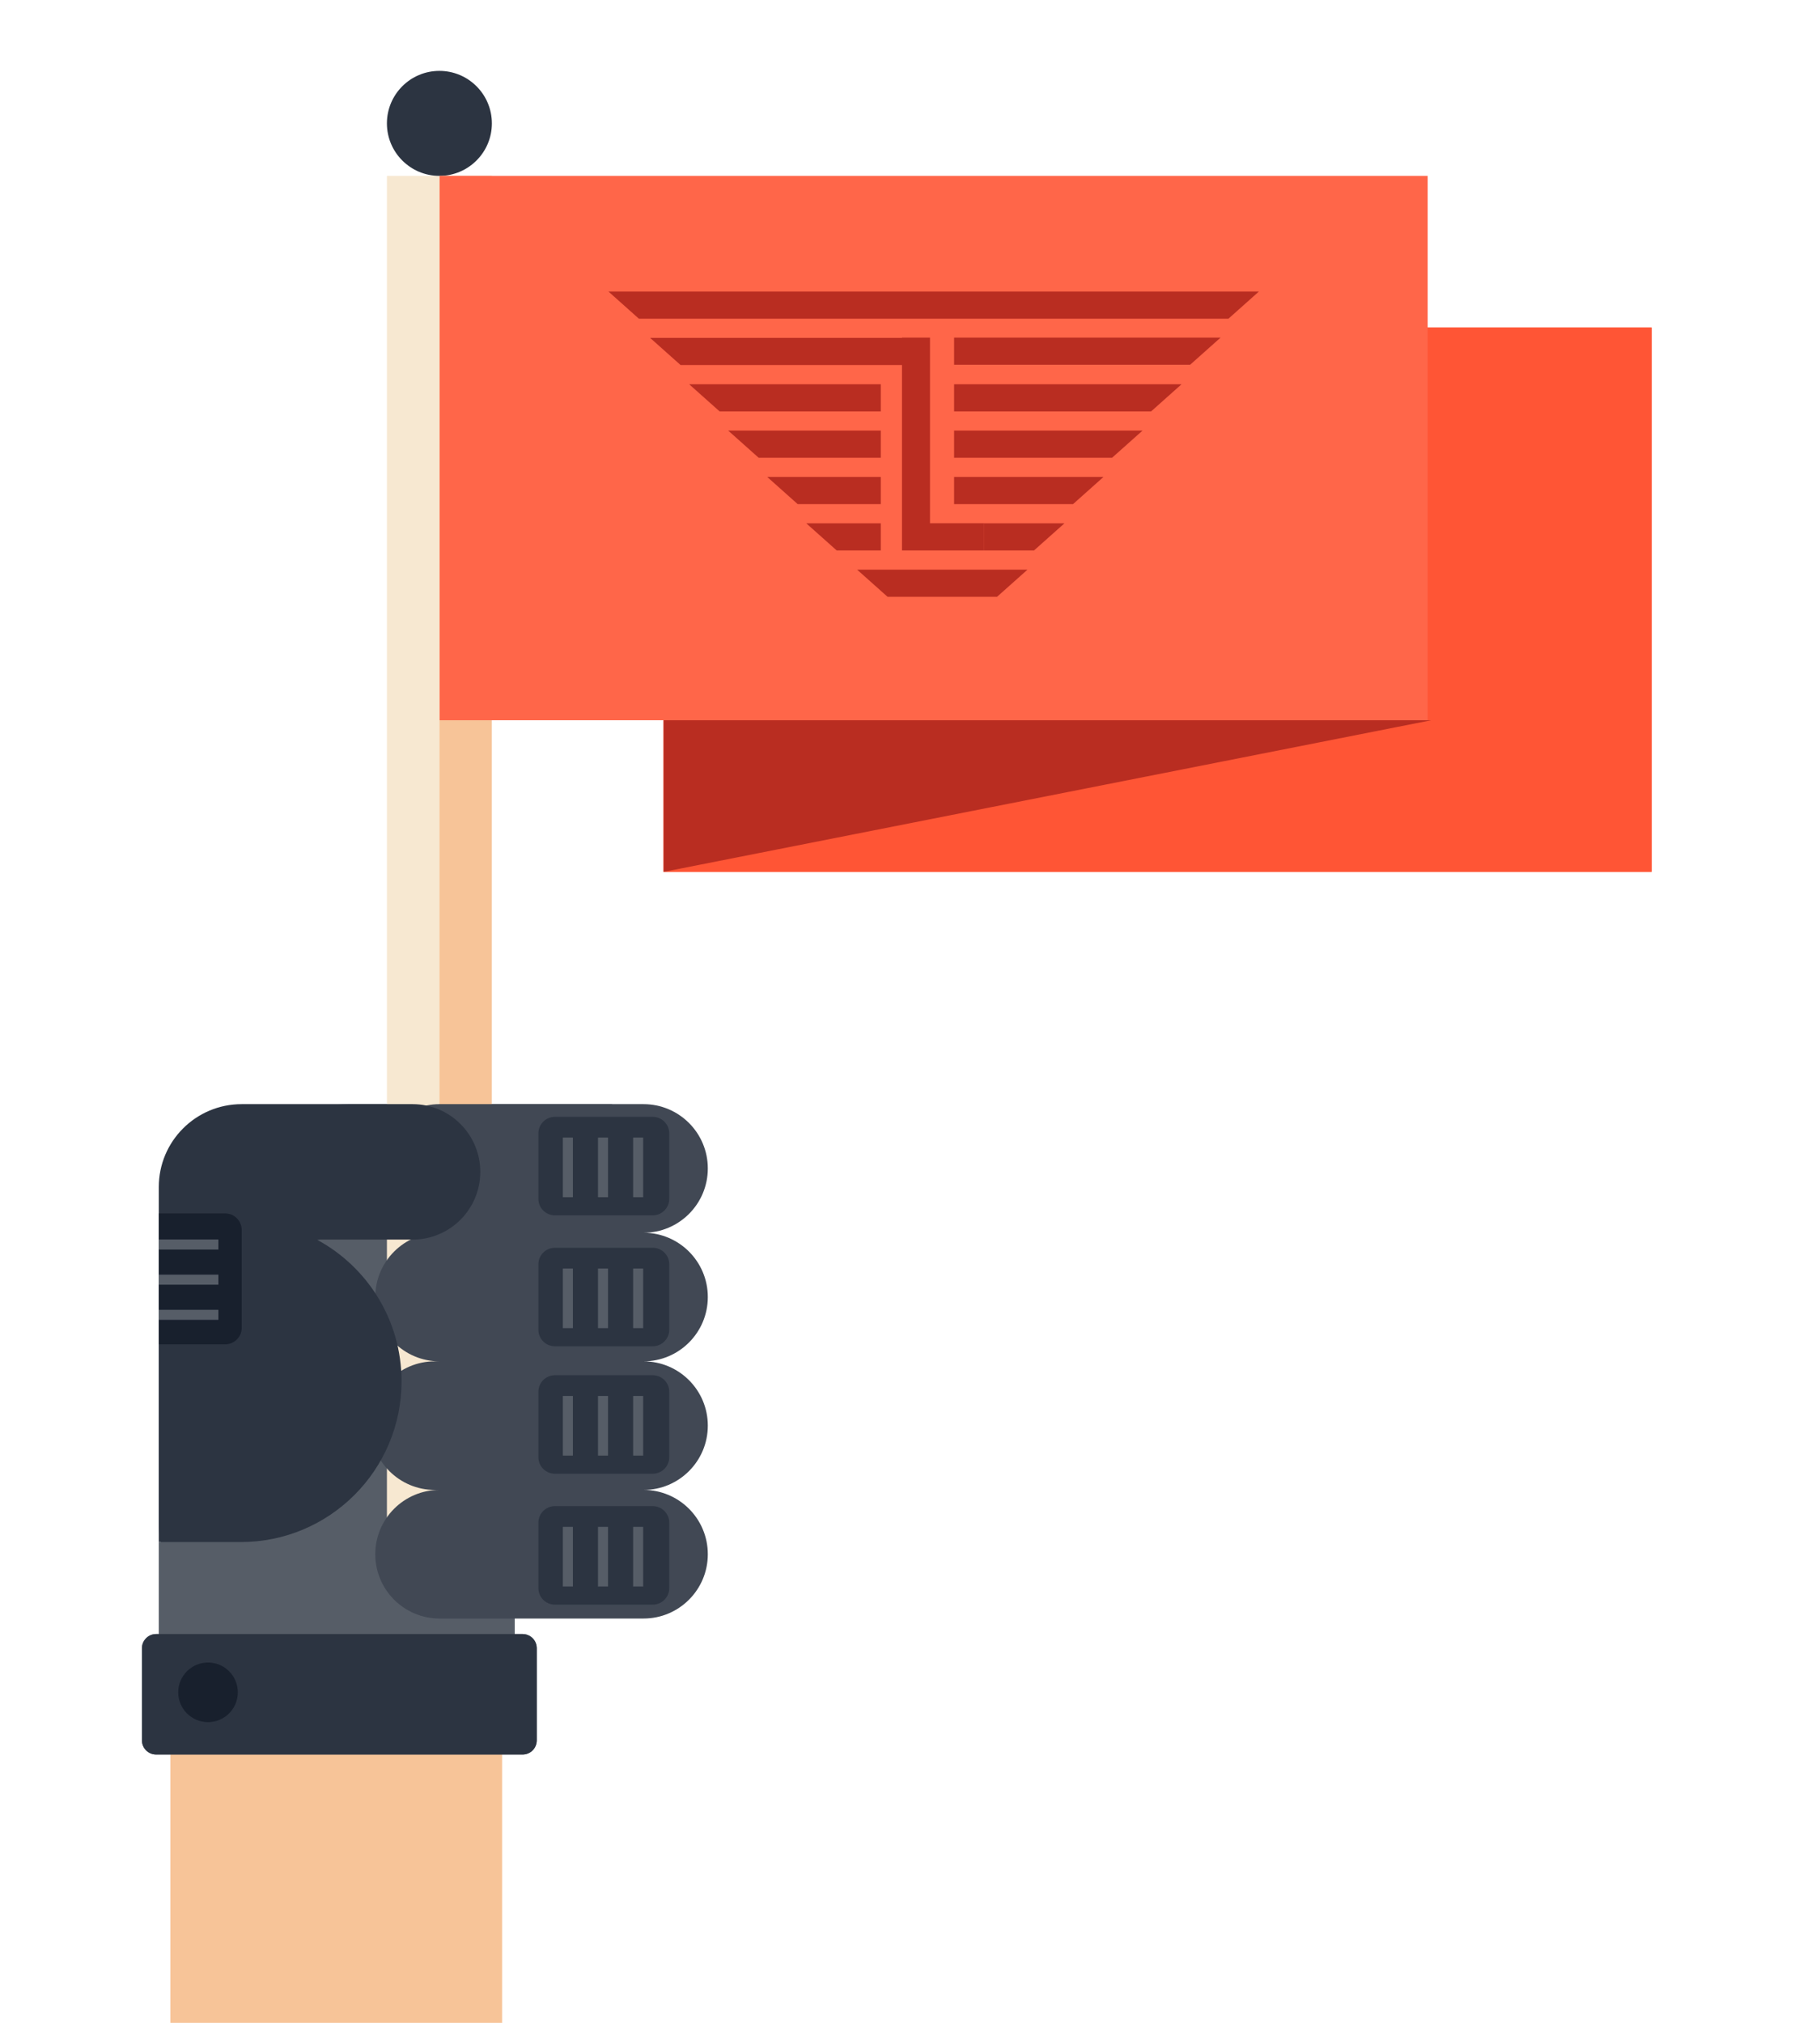 <?xml version="1.0" encoding="utf-8"?>
<!-- Generator: Adobe Illustrator 19.2.1, SVG Export Plug-In . SVG Version: 6.00 Build 0)  -->
<svg version="1.1" id="Layer_1" xmlns="http://www.w3.org/2000/svg" xmlns:xlink="http://www.w3.org/1999/xlink" x="0px" y="0px"
	 viewBox="0 0 315 350" style="enable-background:new 0 0 315 350;" xml:space="preserve">
<style type="text/css">
	.st0{fill:#F7C498;}
	.st1{fill:#565D67;}
	.st2{fill:#FF6649;}
	.st3{fill:#FF5535;}
	.st4{fill:#F7E8D1;}
	.st5{fill:#2C3441;}
	.st6{fill:#B92D21;}
	.st7{fill:#414854;}
	.st8{fill:#18202D;}
</style>
<rect x="29.492" y="297.972" class="st0" width="57.41" height="52.028"/>
<rect x="27.482" y="266.809" class="st1" width="61.609" height="20.847"/>
<path class="st1" d="M90.446,303.578H27.025c-1.357,0-2.458-1.1-2.458-2.458v-15.931
	c0-1.357,1.1-2.458,2.458-2.458h63.421c1.357,0,2.458,1.1,2.458,2.458v15.931
	C92.904,302.478,91.803,303.578,90.446,303.578z"/>
<path class="st1" d="M105.928,279.752h-62.236c-8.952,0-16.209-7.257-16.209-16.209v-38.941
	c0-18.534,15.024-33.558,33.558-33.558h44.887V279.752z"/>
<rect x="114.859" y="56.669" class="st2" width="171.002" height="94.189"/>
<rect x="114.859" y="56.669" class="st3" width="171.002" height="94.189"/>
<rect x="66.966" y="30.43" class="st4" width="9.078" height="240.917"/>
<rect x="76.044" y="30.43" class="st0" width="9.078" height="240.917"/>
<circle class="st5" cx="76.049" cy="21.348" r="9.083"/>
<rect x="76.095" y="30.43" class="st2" width="171.002" height="94.189"/>
<polygon class="st6" points="114.859,124.619 114.859,150.858 247.72,124.619 "/>
<g>
	<polygon class="st6" points="156.114,95.241 170.331,95.241 170.331,90.539 160.961,90.539 160.961,58.413 
		156.114,58.413 156.114,58.463 112.522,58.463 117.793,63.162 156.114,63.162 	"/>
	<polyline class="st6" points="165.133,63.111 205.985,63.111 211.255,58.413 165.133,58.413 	"/>
	<polygon class="st6" points="165.133,71.182 199.231,71.182 204.501,66.483 165.133,66.483 	"/>
	<polygon class="st6" points="165.133,79.201 192.475,79.201 197.746,74.503 165.133,74.503 	"/>
	<polygon class="st6" points="170.331,95.241 178.965,95.241 184.236,90.543 170.331,90.543 	"/>
	<polygon class="st6" points="165.133,87.222 185.721,87.222 190.989,82.522 165.133,82.522 	"/>
	<polygon class="st6" points="105.308,50.443 110.577,55.143 212.614,55.143 217.885,50.443 	"/>
	<polygon class="st6" points="153.613,103.261 172.566,103.261 177.838,98.562 148.343,98.562 	"/>
	<polygon class="st6" points="152.445,66.483 119.278,66.483 124.547,71.182 152.445,71.182 	"/>
	<polygon class="st6" points="152.445,74.503 126.032,74.503 131.303,79.201 152.445,79.201 	"/>
	<polygon class="st6" points="152.445,90.543 139.542,90.543 144.812,95.241 152.445,95.241 	"/>
	<polygon class="st6" points="152.445,82.522 132.789,82.522 138.058,87.222 152.445,87.222 	"/>
</g>
<path class="st5" d="M90.446,303.578H27.025c-1.357,0-2.458-1.1-2.458-2.458v-15.931
	c0-1.357,1.1-2.458,2.458-2.458h63.421c1.357,0,2.458,1.1,2.458,2.458v15.931
	C92.904,302.478,91.803,303.578,90.446,303.578z"/>
<path class="st7" d="M122.506,202.17v-0c0-6.144-4.981-11.125-11.125-11.125H76.077
	c-6.144,0-11.125,4.981-11.125,11.125v0c0,6.144,4.981,11.125,11.125,11.125
	c-6.144,0-11.125,4.981-11.125,11.125s4.981,11.125,11.125,11.125h-0.821
	c-6.144,0-11.125,4.981-11.125,11.125s4.981,11.125,11.125,11.125h0.821
	c-6.144,0-11.125,4.981-11.125,11.125s4.981,11.125,11.125,11.125h35.304
	c6.144,0,11.125-4.981,11.125-11.125s-4.981-11.125-11.125-11.125c6.144,0,11.125-4.981,11.125-11.125
	s-4.981-11.125-11.125-11.125c6.144,0,11.125-4.981,11.125-11.125s-4.981-11.125-11.125-11.125
	C117.525,213.295,122.506,208.314,122.506,202.17z"/>
<path class="st5" d="M112.973,210.286H96.041c-1.579,0-2.859-1.28-2.859-2.859v-11.325
	c0-1.579,1.28-2.859,2.859-2.859h16.932c1.579,0,2.859,1.28,2.859,2.859v11.325
	C115.832,209.006,114.552,210.286,112.973,210.286z"/>
<g>
	<g>
		<rect x="97.417" y="196.831" class="st1" width="1.738" height="10.316"/>
	</g>
	<g>
		<rect x="103.499" y="196.831" class="st1" width="1.738" height="10.316"/>
	</g>
	<g>
		<rect x="109.58" y="196.831" class="st1" width="1.738" height="10.316"/>
	</g>
</g>
<path class="st5" d="M112.973,232.937H96.041c-1.579,0-2.859-1.28-2.859-2.859v-11.325
	c0-1.579,1.28-2.859,2.859-2.859h16.932c1.579,0,2.859,1.28,2.859,2.859v11.325
	C115.832,231.656,114.552,232.937,112.973,232.937z"/>
<g>
	<g>
		<rect x="97.417" y="219.481" class="st1" width="1.738" height="10.316"/>
	</g>
	<g>
		<rect x="103.499" y="219.481" class="st1" width="1.738" height="10.316"/>
	</g>
	<g>
		<rect x="109.58" y="219.481" class="st1" width="1.738" height="10.316"/>
	</g>
</g>
<path class="st5" d="M112.973,254.992H96.041c-1.579,0-2.859-1.28-2.859-2.859v-11.325
	c0-1.579,1.28-2.859,2.859-2.859h16.932c1.579,0,2.859,1.28,2.859,2.859v11.325
	C115.832,253.712,114.552,254.992,112.973,254.992z"/>
<g>
	<g>
		<rect x="97.417" y="241.536" class="st1" width="1.738" height="10.316"/>
	</g>
	<g>
		<rect x="103.499" y="241.536" class="st1" width="1.738" height="10.316"/>
	</g>
	<g>
		<rect x="109.58" y="241.536" class="st1" width="1.738" height="10.316"/>
	</g>
</g>
<path class="st5" d="M112.973,277.642H96.041c-1.579,0-2.859-1.28-2.859-2.859v-11.325
	c0-1.579,1.28-2.859,2.859-2.859h16.932c1.579,0,2.859,1.28,2.859,2.859v11.325
	C115.832,276.362,114.552,277.642,112.973,277.642z"/>
<g>
	<rect x="97.417" y="264.187" class="st1" width="1.738" height="10.316"/>
</g>
<g>
	<rect x="103.499" y="264.187" class="st1" width="1.738" height="10.316"/>
</g>
<g>
	<rect x="109.58" y="264.187" class="st1" width="1.738" height="10.316"/>
</g>
<path class="st5" d="M71.41,191.045H41.823c-7.92,0-14.341,6.421-14.341,14.341v37.125v3.798v20.501
	h14.202c15.361,0,27.813-12.452,27.813-27.813c0-10.568-5.894-19.759-14.574-24.465
	c0.179-0.021,0.354-0.054,0.539-0.054h15.948c6.471,0,11.716-5.245,11.716-11.716
	S77.881,191.045,71.41,191.045z"/>
<path class="st8" d="M41.835,212.809v16.932c0,1.579-1.28,2.859-2.859,2.859h-11.493v-22.65h11.493
	C40.555,209.95,41.835,211.23,41.835,212.809z"/>
<g>
	<g>
		<rect x="27.482" y="226.627" class="st1" width="10.316" height="1.738"/>
	</g>
	<g>
		<rect x="27.482" y="220.545" class="st1" width="10.316" height="1.738"/>
	</g>
	<g>
		<rect x="27.482" y="214.463" class="st1" width="10.316" height="1.738"/>
	</g>
</g>
<circle class="st8" cx="36.004" cy="292.814" r="5.158"/>
</svg>
